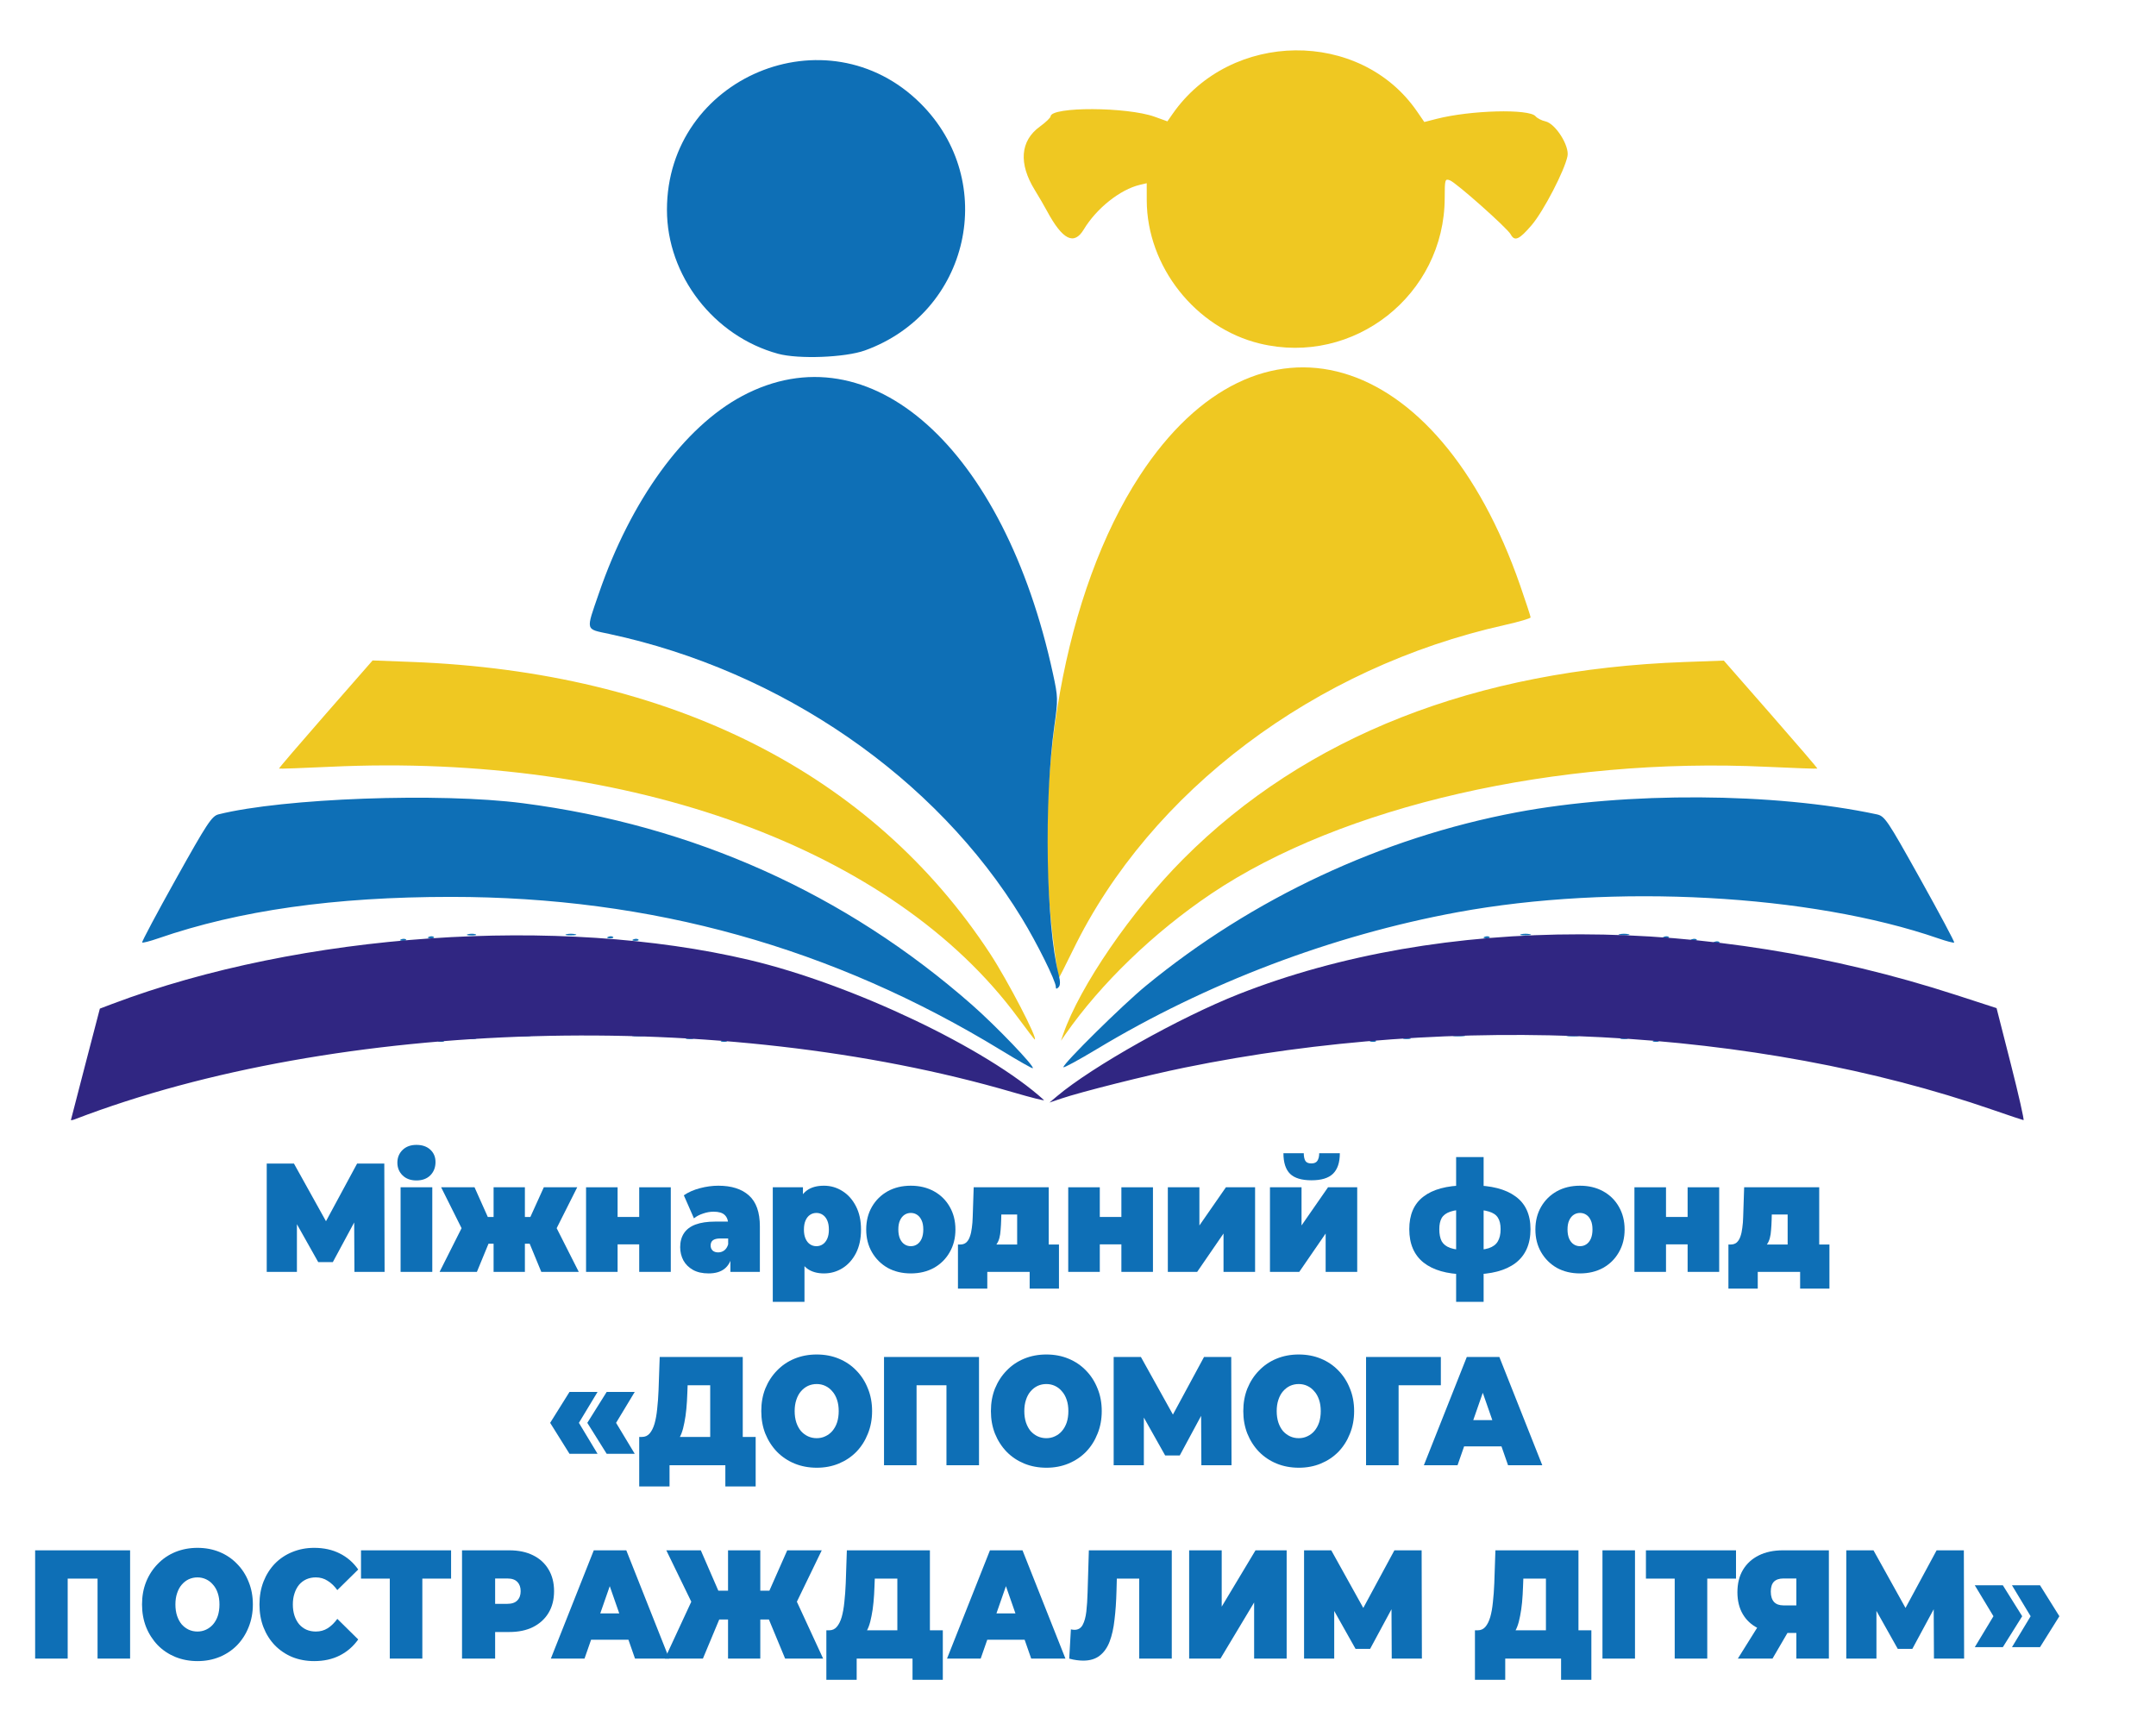 <svg width="81" height="65" viewBox="0 0 81 65" fill="none" xmlns="http://www.w3.org/2000/svg">
<path d="M38.238 38.223C33.561 31.88 23.651 28.271 12.387 28.808C11.35 28.857 10.493 28.887 10.482 28.875C10.471 28.863 11.258 27.944 12.231 26.832L13.999 24.812L15.47 24.868C25.21 25.24 32.752 29.044 37.197 35.827C37.853 36.828 39.01 39.053 38.874 39.053C38.861 39.053 38.575 38.679 38.238 38.223ZM39.945 38.851C40.569 37.054 42.51 34.222 44.457 32.27C49.056 27.661 55.433 25.156 63.292 24.871L64.763 24.818L66.529 26.835C67.501 27.945 68.288 28.863 68.278 28.875C68.268 28.887 67.412 28.857 66.375 28.808C58.487 28.432 50.41 30.278 45.501 33.58C43.352 35.025 41.351 36.956 40.023 38.864L39.859 39.1L39.945 38.851ZM39.761 36.769C39.761 36.738 39.697 36.264 39.62 35.715C38.72 29.304 39.994 22.199 42.82 17.872C47.26 11.073 53.999 13.021 57.115 22.004C57.329 22.62 57.504 23.156 57.504 23.194C57.504 23.233 57.066 23.361 56.532 23.481C49.395 25.072 43.217 29.721 40.316 35.684C40.011 36.311 39.761 36.798 39.761 36.769ZM47.331 12.907C44.912 12.321 43.088 10.01 43.083 7.526L43.082 6.883L42.821 6.945C42.083 7.12 41.194 7.828 40.718 8.619C40.351 9.23 39.921 9.015 39.334 7.925C39.23 7.731 39.025 7.379 38.879 7.143C38.262 6.144 38.329 5.291 39.067 4.756C39.286 4.597 39.467 4.424 39.47 4.372C39.493 4.002 42.341 4.013 43.38 4.386L43.859 4.559L44.056 4.276C46.243 1.137 51.105 1.088 53.236 4.184L53.511 4.584L53.966 4.467C55.247 4.139 57.452 4.08 57.691 4.369C57.752 4.442 57.918 4.528 58.06 4.559C58.438 4.642 58.968 5.477 58.89 5.866C58.781 6.41 57.988 7.937 57.545 8.456C57.077 9.004 56.904 9.081 56.757 8.806C56.632 8.572 54.707 6.862 54.471 6.774C54.288 6.707 54.278 6.74 54.277 7.436C54.27 11.077 50.86 13.763 47.331 12.907Z" fill="#EFC822"/>
<path d="M37.626 39.465C31.286 35.593 24.481 33.695 16.941 33.695C12.567 33.695 8.983 34.203 5.942 35.254C5.634 35.361 5.363 35.43 5.341 35.408C5.319 35.386 5.892 34.309 6.614 33.016C7.784 30.92 7.958 30.657 8.212 30.594C10.637 29.987 16.526 29.771 19.645 30.176C26.053 31.006 31.767 33.573 36.525 37.758C37.423 38.547 38.881 40.068 38.801 40.132C38.781 40.148 38.252 39.848 37.626 39.465ZM39.951 40.093C39.951 39.95 42.178 37.752 43.048 37.038C47.052 33.748 51.916 31.472 56.982 30.518C61.109 29.742 66.653 29.772 70.499 30.592C70.811 30.659 70.886 30.769 72.141 33.017C72.864 34.313 73.439 35.39 73.419 35.411C73.398 35.431 73.129 35.361 72.82 35.254C68.022 33.596 60.609 33.193 54.753 34.272C50.048 35.139 45.335 36.928 41.208 39.413C40.516 39.829 39.951 40.135 39.951 40.093ZM16.496 39.083C16.565 39.056 16.646 39.059 16.678 39.091C16.709 39.123 16.654 39.145 16.553 39.141C16.443 39.137 16.421 39.114 16.496 39.083ZM27.123 39.083C27.192 39.056 27.274 39.059 27.305 39.091C27.337 39.123 27.281 39.145 27.181 39.141C27.07 39.137 27.047 39.114 27.123 39.083ZM51.509 39.083C51.577 39.056 51.659 39.059 51.691 39.091C51.722 39.123 51.666 39.145 51.566 39.141C51.456 39.137 51.433 39.114 51.509 39.083ZM62.136 39.083C62.204 39.056 62.286 39.059 62.318 39.091C62.349 39.123 62.293 39.145 62.193 39.141C62.083 39.137 62.06 39.114 62.136 39.083ZM17.629 38.99C17.694 38.964 17.801 38.964 17.866 38.99C17.931 39.017 17.878 39.038 17.747 39.038C17.617 39.038 17.564 39.017 17.629 38.99ZM25.789 38.99C25.854 38.964 25.961 38.964 26.026 38.99C26.091 39.017 26.038 39.038 25.908 39.038C25.777 39.038 25.724 39.017 25.789 38.99ZM52.736 38.99C52.801 38.964 52.908 38.964 52.974 38.99C53.039 39.017 52.985 39.038 52.855 39.038C52.724 39.038 52.671 39.017 52.736 38.99ZM60.896 38.99C60.962 38.964 61.068 38.964 61.134 38.99C61.199 39.017 61.145 39.038 61.015 39.038C60.885 39.038 60.831 39.017 60.896 38.99ZM19.528 38.891C19.646 38.868 19.817 38.869 19.907 38.894C19.998 38.917 19.902 38.936 19.693 38.935C19.484 38.934 19.41 38.914 19.528 38.891ZM23.797 38.891C23.916 38.868 24.086 38.869 24.177 38.894C24.268 38.917 24.171 38.936 23.962 38.935C23.754 38.934 23.68 38.914 23.797 38.891ZM54.635 38.891C54.753 38.868 54.924 38.869 55.015 38.894C55.105 38.917 55.009 38.936 54.8 38.935C54.591 38.934 54.517 38.914 54.635 38.891ZM58.905 38.891C59.023 38.868 59.194 38.869 59.285 38.894C59.375 38.917 59.279 38.936 59.07 38.935C58.861 38.934 58.787 38.914 58.905 38.891ZM39.666 37.07C39.666 36.855 38.962 35.435 38.391 34.499C35.164 29.208 29.357 25.205 22.895 23.818C21.977 23.621 22.005 23.73 22.499 22.293C23.702 18.789 25.696 16.044 27.886 14.877C32.684 12.32 37.721 16.823 39.561 25.317C39.75 26.189 39.752 26.273 39.614 27.256C39.216 30.089 39.296 34.752 39.775 36.622C39.84 36.877 39.838 37.021 39.767 37.092C39.695 37.164 39.666 37.158 39.666 37.07ZM64.413 35.383C64.482 35.355 64.563 35.359 64.595 35.391C64.626 35.422 64.57 35.445 64.47 35.441C64.36 35.436 64.337 35.413 64.413 35.383ZM15.073 35.288C15.141 35.261 15.223 35.264 15.255 35.296C15.286 35.327 15.23 35.35 15.13 35.346C15.02 35.341 14.997 35.318 15.073 35.288ZM23.802 35.288C23.871 35.261 23.953 35.264 23.984 35.296C24.016 35.327 23.96 35.35 23.86 35.346C23.749 35.341 23.727 35.318 23.802 35.288ZM63.559 35.288C63.628 35.261 63.709 35.264 63.741 35.296C63.773 35.327 63.717 35.35 63.617 35.346C63.506 35.341 63.483 35.318 63.559 35.288ZM16.117 35.193C16.185 35.166 16.267 35.169 16.299 35.201C16.33 35.232 16.274 35.255 16.174 35.251C16.064 35.246 16.041 35.223 16.117 35.193ZM22.854 35.193C22.922 35.166 23.004 35.169 23.035 35.201C23.067 35.232 23.011 35.255 22.911 35.251C22.8 35.246 22.778 35.223 22.854 35.193ZM55.779 35.193C55.847 35.166 55.929 35.169 55.96 35.201C55.992 35.232 55.936 35.255 55.836 35.251C55.725 35.246 55.703 35.223 55.779 35.193ZM62.515 35.193C62.584 35.166 62.666 35.169 62.697 35.201C62.729 35.232 62.673 35.255 62.573 35.251C62.462 35.246 62.44 35.223 62.515 35.193ZM17.583 35.097C17.676 35.073 17.804 35.075 17.868 35.1C17.932 35.127 17.857 35.146 17.7 35.144C17.544 35.142 17.491 35.121 17.583 35.097ZM21.282 35.098C21.373 35.074 21.523 35.074 21.614 35.098C21.705 35.121 21.631 35.141 21.448 35.141C21.265 35.141 21.191 35.121 21.282 35.098ZM57.148 35.098C57.24 35.074 57.389 35.074 57.481 35.098C57.572 35.121 57.497 35.141 57.315 35.141C57.132 35.141 57.057 35.121 57.148 35.098ZM60.849 35.098C60.94 35.074 61.09 35.074 61.181 35.098C61.272 35.121 61.198 35.141 61.015 35.141C60.832 35.141 60.758 35.121 60.849 35.098ZM29.229 13.29C26.814 12.629 25.057 10.352 25.057 7.883C25.057 2.905 31.068 0.384 34.585 3.887C37.536 6.827 36.429 11.745 32.496 13.165C31.753 13.433 29.997 13.5 29.229 13.29Z" fill="#0E6FB6"/>
<path d="M2.665 42.075C2.667 42.057 2.913 41.108 3.211 39.967L3.752 37.893L4.226 37.713C11.294 35.045 21.003 34.376 28.153 36.065C32.014 36.977 37.09 39.391 39.221 41.328C39.263 41.367 38.735 41.234 38.048 41.033C27.162 37.851 12.668 38.269 2.818 42.048C2.732 42.082 2.663 42.094 2.665 42.075ZM74.868 41.696C65.984 38.618 54.694 38.028 44.505 40.109C43.084 40.399 40.605 41.022 39.855 41.277L39.428 41.422L39.713 41.182C41.038 40.066 44.33 38.217 46.545 37.346C54.174 34.343 64.16 34.354 73.475 37.376L75.01 37.874L75.547 39.981C75.842 41.141 76.056 42.086 76.022 42.082C75.987 42.077 75.468 41.904 74.868 41.696Z" fill="#302682"/>
<path d="M10.021 47.783V43.715H11.044L12.52 46.371H11.982L13.416 43.715H14.438L14.449 47.783H13.316L13.305 45.598H13.484L12.504 47.417H11.956L10.933 45.598H11.155V47.783H10.021Z" fill="#0E6FB6"/>
<path d="M15.05 47.783V44.604H16.241V47.783H15.05ZM15.646 44.348C15.428 44.348 15.254 44.285 15.124 44.157C14.994 44.029 14.929 43.87 14.929 43.68C14.929 43.49 14.994 43.331 15.124 43.203C15.254 43.076 15.428 43.012 15.646 43.012C15.863 43.012 16.037 43.072 16.167 43.192C16.297 43.312 16.362 43.467 16.362 43.657C16.362 43.858 16.297 44.025 16.167 44.157C16.037 44.285 15.863 44.348 15.646 44.348Z" fill="#0E6FB6"/>
<path d="M20.336 47.783L19.735 46.325L20.695 45.709L21.744 47.783H20.336ZM19.372 46.726V45.72H20.442V46.726H19.372ZM20.816 46.336L19.699 46.22L20.431 44.605H21.686L20.816 46.336ZM17.917 47.783H16.515L17.559 45.709L18.518 46.325L17.917 47.783ZM19.72 47.783H18.544V44.605H19.72V47.783ZM18.887 46.726H17.817V45.72H18.887V46.726ZM17.438 46.336L16.573 44.605H17.828L18.55 46.22L17.438 46.336Z" fill="#0E6FB6"/>
<path d="M22.018 47.783V44.605H23.203V45.72H24.015V44.605H25.201V47.783H24.015V46.749H23.203V47.783H22.018Z" fill="#0E6FB6"/>
<path d="M27.441 47.783V47.219L27.357 47.068V45.999C27.357 45.844 27.313 45.726 27.225 45.644C27.141 45.563 27.002 45.522 26.809 45.522C26.679 45.522 26.547 45.545 26.413 45.592C26.28 45.635 26.166 45.695 26.071 45.772L25.691 44.906C25.86 44.79 26.062 44.701 26.297 44.639C26.533 44.577 26.763 44.546 26.988 44.546C27.483 44.546 27.866 44.668 28.137 44.912C28.411 45.156 28.548 45.544 28.548 46.074V47.783L27.441 47.783ZM26.624 47.841C26.389 47.841 26.192 47.797 26.034 47.708C25.876 47.618 25.756 47.5 25.675 47.353C25.595 47.202 25.554 47.035 25.554 46.853C25.554 46.648 25.602 46.474 25.697 46.33C25.791 46.187 25.935 46.078 26.129 46.005C26.326 45.931 26.573 45.894 26.872 45.894H27.473V46.528H27.062C26.935 46.528 26.842 46.551 26.782 46.597C26.726 46.64 26.698 46.706 26.698 46.795C26.698 46.869 26.723 46.931 26.772 46.981C26.824 47.028 26.895 47.051 26.983 47.051C27.063 47.051 27.137 47.028 27.204 46.981C27.274 46.931 27.325 46.853 27.357 46.749L27.51 47.138C27.464 47.374 27.367 47.551 27.22 47.667C27.072 47.783 26.874 47.841 26.624 47.841Z" fill="#0E6FB6"/>
<path d="M30.956 47.841C30.707 47.841 30.5 47.783 30.335 47.667C30.173 47.547 30.053 47.367 29.976 47.126C29.899 46.882 29.86 46.572 29.86 46.196C29.86 45.813 29.895 45.501 29.966 45.261C30.039 45.017 30.157 44.837 30.319 44.72C30.48 44.604 30.693 44.546 30.956 44.546C31.209 44.546 31.441 44.614 31.652 44.749C31.863 44.881 32.032 45.071 32.158 45.319C32.285 45.563 32.348 45.855 32.348 46.196C32.348 46.537 32.285 46.832 32.158 47.08C32.032 47.324 31.863 47.512 31.652 47.644C31.441 47.775 31.209 47.841 30.956 47.841ZM29.033 48.91V44.604H30.166V45.034L30.171 46.196L30.224 47.359V48.91H29.033ZM30.672 46.818C30.76 46.818 30.839 46.795 30.909 46.748C30.979 46.702 31.036 46.632 31.078 46.539C31.12 46.446 31.141 46.332 31.141 46.196C31.141 46.057 31.12 45.941 31.078 45.848C31.036 45.755 30.979 45.685 30.909 45.639C30.839 45.592 30.76 45.569 30.672 45.569C30.584 45.569 30.505 45.592 30.435 45.639C30.364 45.685 30.308 45.755 30.266 45.848C30.224 45.941 30.203 46.057 30.203 46.196C30.203 46.332 30.224 46.446 30.266 46.539C30.308 46.632 30.364 46.702 30.435 46.748C30.505 46.795 30.584 46.818 30.672 46.818Z" fill="#0E6FB6"/>
<path d="M34.219 47.841C33.892 47.841 33.602 47.771 33.349 47.632C33.1 47.489 32.903 47.293 32.759 47.045C32.615 46.797 32.543 46.512 32.543 46.191C32.543 45.869 32.615 45.584 32.759 45.336C32.903 45.088 33.1 44.895 33.349 44.755C33.602 44.616 33.892 44.546 34.219 44.546C34.546 44.546 34.836 44.616 35.089 44.755C35.342 44.895 35.538 45.088 35.679 45.336C35.823 45.584 35.895 45.869 35.895 46.191C35.895 46.512 35.823 46.797 35.679 47.045C35.538 47.293 35.342 47.489 35.089 47.632C34.836 47.771 34.546 47.841 34.219 47.841ZM34.219 46.818C34.307 46.818 34.386 46.795 34.456 46.748C34.526 46.702 34.583 46.632 34.625 46.539C34.667 46.443 34.688 46.326 34.688 46.191C34.688 46.051 34.667 45.937 34.625 45.848C34.583 45.755 34.526 45.685 34.456 45.639C34.386 45.592 34.307 45.569 34.219 45.569C34.131 45.569 34.052 45.592 33.982 45.639C33.912 45.685 33.855 45.755 33.813 45.848C33.771 45.937 33.75 46.051 33.75 46.191C33.75 46.326 33.771 46.443 33.813 46.539C33.855 46.632 33.912 46.702 33.982 46.748C34.052 46.795 34.131 46.818 34.219 46.818Z" fill="#0E6FB6"/>
<path d="M38.214 47.22V45.627H37.619L37.614 45.825C37.61 45.961 37.603 46.087 37.593 46.203C37.586 46.319 37.57 46.424 37.545 46.517C37.52 46.606 37.484 46.685 37.434 46.755C37.389 46.821 37.324 46.875 37.239 46.918L36.075 46.755C36.166 46.755 36.242 46.73 36.301 46.679C36.361 46.625 36.407 46.551 36.438 46.458C36.473 46.362 36.498 46.251 36.512 46.127C36.53 46.003 36.54 45.87 36.544 45.726L36.581 44.605H39.4V47.22H38.214ZM35.99 48.411V46.755H39.785V48.411H38.684V47.783H37.092V48.411H35.99Z" fill="#0E6FB6"/>
<path d="M40.133 47.783V44.605H41.319V45.72H42.13V44.605H43.316V47.783H42.13V46.749H41.319V47.783H40.133Z" fill="#0E6FB6"/>
<path d="M43.875 47.783V44.605H45.061V46.04L46.057 44.605H47.153V47.783H45.967V46.342L44.977 47.783H43.875Z" fill="#0E6FB6"/>
<path d="M47.712 47.783V44.604H48.898V46.039L49.894 44.604H50.99V47.783H49.804V46.342L48.813 47.783H47.712ZM49.272 44.342C48.903 44.342 48.634 44.261 48.466 44.098C48.3 43.932 48.218 43.674 48.218 43.325H48.982C48.982 43.445 49.002 43.54 49.04 43.61C49.079 43.676 49.154 43.709 49.267 43.709C49.376 43.709 49.451 43.676 49.493 43.61C49.539 43.54 49.562 43.445 49.562 43.325H50.337C50.337 43.674 50.251 43.932 50.078 44.098C49.91 44.261 49.641 44.342 49.272 44.342Z" fill="#0E6FB6"/>
<path d="M55.323 47.876C55.312 47.876 55.284 47.876 55.239 47.876C55.193 47.876 55.147 47.876 55.102 47.876C55.059 47.876 55.033 47.876 55.022 47.876C54.355 47.864 53.842 47.717 53.483 47.434C53.125 47.148 52.946 46.729 52.946 46.179C52.946 45.636 53.121 45.23 53.473 44.959C53.828 44.683 54.349 44.542 55.038 44.534C55.045 44.534 55.07 44.534 55.112 44.534C55.158 44.534 55.202 44.534 55.244 44.534C55.289 44.534 55.316 44.534 55.323 44.534C56.022 44.534 56.56 44.672 56.936 44.947C57.312 45.218 57.5 45.629 57.5 46.179C57.5 46.741 57.312 47.165 56.936 47.452C56.56 47.735 56.022 47.876 55.323 47.876ZM55.275 46.969C55.553 46.969 55.771 46.944 55.929 46.894C56.091 46.84 56.205 46.754 56.272 46.638C56.342 46.522 56.377 46.369 56.377 46.179C56.377 45.997 56.344 45.853 56.277 45.749C56.21 45.64 56.096 45.563 55.934 45.516C55.776 45.466 55.556 45.441 55.275 45.441C55.265 45.441 55.237 45.441 55.191 45.441C55.145 45.441 55.116 45.441 55.102 45.441C54.842 45.441 54.636 45.468 54.485 45.522C54.334 45.573 54.227 45.652 54.163 45.761C54.104 45.865 54.074 46.005 54.074 46.179C54.074 46.365 54.104 46.516 54.163 46.632C54.227 46.745 54.332 46.828 54.48 46.882C54.631 46.936 54.836 46.965 55.096 46.969C55.11 46.969 55.14 46.969 55.186 46.969C55.231 46.969 55.261 46.969 55.275 46.969ZM54.706 48.91V43.471H55.739V48.91H54.706Z" fill="#0E6FB6"/>
<path d="M59.36 47.841C59.033 47.841 58.743 47.771 58.49 47.632C58.241 47.489 58.044 47.293 57.9 47.045C57.756 46.797 57.684 46.512 57.684 46.191C57.684 45.869 57.756 45.584 57.9 45.336C58.044 45.088 58.241 44.895 58.49 44.755C58.743 44.616 59.033 44.546 59.36 44.546C59.687 44.546 59.977 44.616 60.23 44.755C60.483 44.895 60.68 45.088 60.82 45.336C60.964 45.584 61.036 45.869 61.036 46.191C61.036 46.512 60.964 46.797 60.82 47.045C60.68 47.293 60.483 47.489 60.23 47.632C59.977 47.771 59.687 47.841 59.36 47.841ZM59.36 46.818C59.448 46.818 59.527 46.795 59.597 46.748C59.668 46.702 59.724 46.632 59.766 46.539C59.808 46.443 59.829 46.326 59.829 46.191C59.829 46.051 59.808 45.937 59.766 45.848C59.724 45.755 59.668 45.685 59.597 45.639C59.527 45.592 59.448 45.569 59.36 45.569C59.272 45.569 59.193 45.592 59.123 45.639C59.053 45.685 58.996 45.755 58.954 45.848C58.912 45.937 58.891 46.051 58.891 46.191C58.891 46.326 58.912 46.443 58.954 46.539C58.996 46.632 59.053 46.702 59.123 46.748C59.193 46.795 59.272 46.818 59.36 46.818Z" fill="#0E6FB6"/>
<path d="M61.405 47.783V44.605H62.591V45.72H63.403V44.605H64.589V47.783H63.403V46.749H62.591V47.783H61.405Z" fill="#0E6FB6"/>
<path d="M67.161 47.22V45.627H66.565L66.56 45.825C66.556 45.961 66.549 46.087 66.539 46.203C66.532 46.319 66.516 46.424 66.491 46.517C66.467 46.606 66.43 46.685 66.381 46.755C66.335 46.821 66.27 46.875 66.186 46.918L65.021 46.755C65.112 46.755 65.188 46.73 65.248 46.679C65.307 46.625 65.353 46.551 65.385 46.458C65.42 46.362 65.444 46.251 65.458 46.127C65.476 46.003 65.487 45.87 65.49 45.726L65.527 44.605H68.347V47.22H67.161ZM64.936 48.411V46.755H68.731V48.411H67.63V47.783H66.038V48.411H64.936Z" fill="#0E6FB6"/>
<path d="M21.396 54.618L20.669 53.455L21.396 52.293H22.45L21.749 53.455L22.45 54.618H21.396ZM22.793 54.618L22.065 53.455L22.793 52.293H23.847L23.146 53.455L23.847 54.618H22.793Z" fill="#0E6FB6"/>
<path d="M26.682 54.467V52.043H25.834L25.823 52.334C25.816 52.547 25.804 52.746 25.786 52.932C25.768 53.118 25.744 53.289 25.712 53.444C25.684 53.599 25.647 53.736 25.602 53.856C25.556 53.972 25.5 54.069 25.433 54.147L24.12 53.984C24.236 53.984 24.331 53.941 24.405 53.856C24.482 53.767 24.544 53.645 24.59 53.49C24.635 53.331 24.669 53.145 24.69 52.932C24.714 52.715 24.732 52.477 24.742 52.217L24.785 50.98H27.905V54.467H26.682ZM24.015 55.844V53.984H28.39V55.844H27.251V55.048H25.154V55.844H24.015Z" fill="#0E6FB6"/>
<path d="M30.688 55.141C30.386 55.141 30.106 55.089 29.85 54.984C29.597 54.879 29.377 54.732 29.191 54.542C29.005 54.349 28.859 54.122 28.753 53.862C28.651 53.603 28.601 53.32 28.601 53.014C28.601 52.704 28.651 52.421 28.753 52.165C28.859 51.906 29.005 51.681 29.191 51.491C29.377 51.297 29.597 51.148 29.85 51.044C30.106 50.939 30.384 50.887 30.683 50.887C30.985 50.887 31.262 50.939 31.515 51.044C31.768 51.148 31.988 51.297 32.174 51.491C32.36 51.681 32.504 51.906 32.606 52.165C32.712 52.421 32.764 52.704 32.764 53.014C32.764 53.32 32.712 53.603 32.606 53.862C32.504 54.122 32.36 54.349 32.174 54.542C31.988 54.732 31.768 54.879 31.515 54.984C31.262 55.089 30.986 55.141 30.688 55.141ZM30.683 54.031C30.799 54.031 30.906 54.008 31.004 53.961C31.106 53.915 31.194 53.849 31.268 53.764C31.345 53.674 31.405 53.568 31.447 53.444C31.489 53.316 31.51 53.173 31.51 53.014C31.51 52.855 31.489 52.714 31.447 52.59C31.405 52.462 31.345 52.355 31.268 52.27C31.194 52.181 31.106 52.113 31.004 52.066C30.906 52.02 30.799 51.997 30.683 51.997C30.567 51.997 30.458 52.02 30.356 52.066C30.257 52.113 30.169 52.181 30.092 52.27C30.018 52.355 29.96 52.462 29.918 52.59C29.876 52.714 29.855 52.855 29.855 53.014C29.855 53.173 29.876 53.316 29.918 53.444C29.96 53.568 30.018 53.674 30.092 53.764C30.169 53.849 30.257 53.915 30.356 53.961C30.458 54.008 30.567 54.031 30.683 54.031Z" fill="#0E6FB6"/>
<path d="M33.212 55.048V50.98H36.781V55.048H35.558V51.752L35.827 52.043H34.166L34.435 51.752V55.048H33.212Z" fill="#0E6FB6"/>
<path d="M39.316 55.141C39.014 55.141 38.734 55.089 38.478 54.984C38.225 54.879 38.005 54.732 37.819 54.542C37.633 54.349 37.487 54.122 37.381 53.862C37.279 53.603 37.228 53.32 37.228 53.014C37.228 52.704 37.279 52.421 37.381 52.165C37.487 51.906 37.633 51.681 37.819 51.491C38.005 51.297 38.225 51.148 38.478 51.044C38.734 50.939 39.012 50.887 39.31 50.887C39.613 50.887 39.89 50.939 40.143 51.044C40.396 51.148 40.616 51.297 40.802 51.491C40.988 51.681 41.132 51.906 41.234 52.165C41.34 52.421 41.392 52.704 41.392 53.014C41.392 53.32 41.34 53.603 41.234 53.862C41.132 54.122 40.988 54.349 40.802 54.542C40.616 54.732 40.396 54.879 40.143 54.984C39.89 55.089 39.614 55.141 39.316 55.141ZM39.31 54.031C39.426 54.031 39.534 54.008 39.632 53.961C39.734 53.915 39.822 53.849 39.895 53.764C39.973 53.674 40.032 53.568 40.075 53.444C40.117 53.316 40.138 53.173 40.138 53.014C40.138 52.855 40.117 52.714 40.075 52.59C40.032 52.462 39.973 52.355 39.895 52.27C39.822 52.181 39.734 52.113 39.632 52.066C39.534 52.02 39.426 51.997 39.31 51.997C39.194 51.997 39.086 52.02 38.984 52.066C38.885 52.113 38.797 52.181 38.72 52.27C38.646 52.355 38.588 52.462 38.546 52.59C38.504 52.714 38.483 52.855 38.483 53.014C38.483 53.173 38.504 53.316 38.546 53.444C38.588 53.568 38.646 53.674 38.72 53.764C38.797 53.849 38.885 53.915 38.984 53.961C39.086 54.008 39.194 54.031 39.31 54.031Z" fill="#0E6FB6"/>
<path d="M41.84 55.048V50.98H42.863L44.339 53.635H43.801L45.235 50.98H46.257L46.268 55.048H45.135L45.124 52.862H45.303L44.323 54.681H43.775L42.752 52.862H42.974V55.048H41.84Z" fill="#0E6FB6"/>
<path d="M48.798 55.141C48.495 55.141 48.216 55.089 47.96 54.984C47.707 54.879 47.487 54.732 47.301 54.542C47.114 54.349 46.969 54.122 46.863 53.862C46.761 53.603 46.71 53.32 46.71 53.014C46.71 52.704 46.761 52.421 46.863 52.165C46.969 51.906 47.114 51.681 47.301 51.491C47.487 51.297 47.707 51.148 47.96 51.044C48.216 50.939 48.494 50.887 48.792 50.887C49.094 50.887 49.372 50.939 49.625 51.044C49.878 51.148 50.098 51.297 50.284 51.491C50.47 51.681 50.614 51.906 50.716 52.165C50.822 52.421 50.874 52.704 50.874 53.014C50.874 53.32 50.822 53.603 50.716 53.862C50.614 54.122 50.47 54.349 50.284 54.542C50.098 54.732 49.878 54.879 49.625 54.984C49.372 55.089 49.096 55.141 48.798 55.141ZM48.792 54.031C48.908 54.031 49.016 54.008 49.114 53.961C49.216 53.915 49.304 53.849 49.377 53.764C49.455 53.674 49.514 53.568 49.557 53.444C49.599 53.316 49.62 53.173 49.62 53.014C49.62 52.855 49.599 52.714 49.557 52.59C49.514 52.462 49.455 52.355 49.377 52.27C49.304 52.181 49.216 52.113 49.114 52.066C49.016 52.02 48.908 51.997 48.792 51.997C48.676 51.997 48.568 52.02 48.466 52.066C48.367 52.113 48.279 52.181 48.202 52.27C48.128 52.355 48.07 52.462 48.028 52.59C47.986 52.714 47.965 52.855 47.965 53.014C47.965 53.173 47.986 53.316 48.028 53.444C48.07 53.568 48.128 53.674 48.202 53.764C48.279 53.849 48.367 53.915 48.466 53.961C48.568 54.008 48.676 54.031 48.792 54.031Z" fill="#0E6FB6"/>
<path d="M51.322 55.048V50.98H54.132V52.043H52.276L52.545 51.747V55.048H51.322Z" fill="#0E6FB6"/>
<path d="M53.494 55.048L55.107 50.98H56.33L57.943 55.048H56.657L55.465 51.63H55.95L54.759 55.048H53.494ZM54.453 54.339L54.77 53.351H56.467L56.783 54.339H54.453Z" fill="#0E6FB6"/>
<path d="M1.32 62.312V58.244H4.888V62.312H3.665V59.017L3.934 59.308H2.274L2.543 59.017V62.312H1.32Z" fill="#0E6FB6"/>
<path d="M7.423 62.406C7.121 62.406 6.842 62.353 6.585 62.249C6.332 62.144 6.112 61.997 5.926 61.807C5.74 61.613 5.594 61.387 5.489 61.127C5.387 60.867 5.336 60.584 5.336 60.279C5.336 59.968 5.387 59.686 5.489 59.43C5.594 59.17 5.74 58.946 5.926 58.756C6.112 58.562 6.332 58.413 6.585 58.308C6.842 58.204 7.119 58.151 7.418 58.151C7.72 58.151 7.998 58.204 8.251 58.308C8.504 58.413 8.723 58.562 8.909 58.756C9.096 58.946 9.24 59.17 9.342 59.43C9.447 59.686 9.5 59.968 9.5 60.279C9.5 60.584 9.447 60.867 9.342 61.127C9.24 61.387 9.096 61.613 8.909 61.807C8.723 61.997 8.504 62.144 8.251 62.249C7.998 62.353 7.722 62.406 7.423 62.406ZM7.418 61.295C7.534 61.295 7.641 61.272 7.739 61.226C7.841 61.179 7.929 61.113 8.003 61.028C8.08 60.939 8.14 60.833 8.182 60.709C8.224 60.581 8.245 60.437 8.245 60.279C8.245 60.12 8.224 59.978 8.182 59.854C8.14 59.726 8.08 59.62 8.003 59.535C7.929 59.445 7.841 59.378 7.739 59.331C7.641 59.285 7.534 59.261 7.418 59.261C7.302 59.261 7.193 59.285 7.091 59.331C6.993 59.378 6.905 59.445 6.828 59.535C6.754 59.62 6.696 59.726 6.654 59.854C6.611 59.978 6.59 60.12 6.59 60.279C6.59 60.437 6.611 60.581 6.654 60.709C6.696 60.833 6.754 60.939 6.828 61.028C6.905 61.113 6.993 61.179 7.091 61.226C7.193 61.272 7.302 61.295 7.418 61.295Z" fill="#0E6FB6"/>
<path d="M11.803 62.406C11.508 62.406 11.234 62.355 10.981 62.254C10.731 62.15 10.514 62.003 10.327 61.813C10.145 61.623 10.002 61.398 9.9 61.139C9.799 60.879 9.748 60.592 9.748 60.279C9.748 59.965 9.799 59.678 9.9 59.418C10.002 59.159 10.145 58.934 10.327 58.744C10.514 58.554 10.731 58.409 10.981 58.308C11.234 58.204 11.508 58.151 11.803 58.151C12.165 58.151 12.485 58.221 12.762 58.361C13.043 58.5 13.275 58.702 13.458 58.965L12.673 59.738C12.564 59.587 12.443 59.471 12.309 59.389C12.179 59.304 12.031 59.261 11.866 59.261C11.736 59.261 11.619 59.285 11.513 59.331C11.408 59.378 11.316 59.445 11.239 59.535C11.165 59.624 11.107 59.732 11.065 59.86C11.023 59.984 11.002 60.123 11.002 60.279C11.002 60.433 11.023 60.575 11.065 60.703C11.107 60.827 11.165 60.933 11.239 61.022C11.316 61.111 11.408 61.179 11.513 61.226C11.619 61.272 11.736 61.295 11.866 61.295C12.031 61.295 12.179 61.255 12.309 61.173C12.443 61.088 12.564 60.97 12.673 60.819L13.458 61.592C13.275 61.852 13.043 62.053 12.762 62.196C12.485 62.336 12.165 62.406 11.803 62.406Z" fill="#0E6FB6"/>
<path d="M14.644 62.312V59.011L14.913 59.308H13.563V58.244H16.947V59.308H15.598L15.867 59.011V62.312H14.644Z" fill="#0E6FB6"/>
<path d="M17.358 62.312V58.244H19.135C19.479 58.244 19.776 58.306 20.025 58.43C20.278 58.554 20.473 58.732 20.61 58.965C20.747 59.193 20.816 59.465 20.816 59.778C20.816 60.092 20.747 60.364 20.61 60.592C20.473 60.821 20.278 60.999 20.025 61.127C19.776 61.251 19.479 61.313 19.135 61.313H18.049L18.602 60.726V62.312H17.358ZM18.602 60.877L18.049 60.255H19.055C19.228 60.255 19.354 60.212 19.435 60.127C19.519 60.042 19.561 59.926 19.561 59.778C19.561 59.631 19.519 59.515 19.435 59.43C19.354 59.344 19.228 59.302 19.055 59.302H18.049L18.602 58.68V60.877Z" fill="#0E6FB6"/>
<path d="M20.695 62.312L22.308 58.244H23.53L25.143 62.312H23.857L22.666 58.895H23.151L21.96 62.312H20.695ZM21.654 61.603L21.97 60.615H23.668L23.984 61.603H21.654Z" fill="#0E6FB6"/>
<path d="M29.497 62.312L28.706 60.406L29.75 59.767L30.925 62.312H29.497ZM28.206 60.842V59.761H29.434V60.842H28.206ZM29.818 60.423L28.669 60.296L29.576 58.244H30.873L29.818 60.423ZM26.408 62.312H24.98L26.161 59.767L27.204 60.406L26.408 62.312ZM28.564 62.312H27.352V58.244H28.564V62.312ZM27.71 60.842H26.472V59.761H27.71V60.842ZM26.092 60.423L25.033 58.244H26.329L27.22 60.296L26.092 60.423Z" fill="#0E6FB6"/>
<path d="M33.713 61.731V59.308H32.865L32.854 59.598C32.847 59.811 32.835 60.011 32.817 60.197C32.8 60.383 32.775 60.553 32.743 60.708C32.715 60.863 32.678 61.001 32.633 61.121C32.587 61.237 32.531 61.334 32.464 61.411L31.152 61.249C31.268 61.249 31.363 61.206 31.436 61.121C31.514 61.032 31.575 60.91 31.621 60.755C31.666 60.596 31.7 60.41 31.721 60.197C31.746 59.98 31.763 59.742 31.774 59.482L31.816 58.244H34.936V61.731H33.713ZM31.046 63.108V61.249H35.421V63.108H34.283V62.312H32.185V63.108H31.046Z" fill="#0E6FB6"/>
<path d="M35.579 62.312L37.192 58.244H38.415L40.028 62.312H38.742L37.55 58.895H38.035L36.844 62.312H35.579ZM36.538 61.603L36.855 60.615H38.552L38.868 61.603H36.538Z" fill="#0E6FB6"/>
<path d="M40.697 62.388C40.62 62.388 40.537 62.382 40.449 62.37C40.361 62.359 40.268 62.34 40.17 62.312L40.233 61.214C40.282 61.225 40.328 61.231 40.37 61.231C40.507 61.231 40.609 61.169 40.676 61.045C40.743 60.921 40.788 60.755 40.813 60.546C40.837 60.333 40.853 60.094 40.86 59.831L40.908 58.244H44.023V62.312H42.8V59.017L43.069 59.308H41.725L41.967 59L41.946 59.778C41.936 60.17 41.911 60.526 41.872 60.848C41.837 61.166 41.776 61.441 41.688 61.673C41.6 61.902 41.475 62.078 41.314 62.202C41.156 62.326 40.95 62.388 40.697 62.388Z" fill="#0E6FB6"/>
<path d="M44.676 62.312V58.244H45.899V60.36L47.169 58.244H48.339V62.312H47.117V60.203L45.852 62.312H44.676Z" fill="#0E6FB6"/>
<path d="M48.993 62.312V58.244H50.015L51.491 60.9H50.953L52.387 58.244H53.41L53.42 62.312H52.287L52.276 60.127H52.456L51.475 61.946H50.927L49.904 60.127H50.126V62.312H48.993Z" fill="#0E6FB6"/>
<path d="M58.08 61.731V59.308H57.231L57.22 59.598C57.213 59.811 57.201 60.011 57.184 60.197C57.166 60.383 57.141 60.553 57.11 60.708C57.082 60.863 57.045 61.001 56.999 61.121C56.953 61.237 56.897 61.334 56.83 61.411L55.518 61.249C55.634 61.249 55.729 61.206 55.803 61.121C55.88 61.032 55.941 60.91 55.987 60.755C56.033 60.596 56.066 60.41 56.087 60.197C56.112 59.98 56.129 59.742 56.14 59.482L56.182 58.244H59.302V61.731H58.08ZM55.413 63.108V61.249H59.787V63.108H58.649V62.312H56.551V63.108H55.413Z" fill="#0E6FB6"/>
<path d="M60.204 62.312V58.244H61.426V62.312H60.204Z" fill="#0E6FB6"/>
<path d="M62.918 62.312V59.011L63.187 59.308H61.837V58.244H65.221V59.308H63.872L64.141 59.011V62.312H62.918Z" fill="#0E6FB6"/>
<path d="M67.488 62.312V61.074L67.778 61.348H66.929C66.588 61.348 66.293 61.288 66.043 61.167C65.797 61.044 65.608 60.867 65.474 60.639C65.341 60.41 65.274 60.137 65.274 59.819C65.274 59.494 65.342 59.215 65.48 58.982C65.62 58.746 65.819 58.564 66.075 58.436C66.332 58.308 66.634 58.244 66.982 58.244H68.71V62.312H67.488ZM65.29 62.312L66.217 60.83H67.456L66.592 62.312H65.29ZM67.488 60.644V58.971L67.778 59.302H67.003C66.845 59.302 66.725 59.343 66.644 59.424C66.567 59.505 66.528 59.629 66.528 59.796C66.528 59.966 66.569 60.096 66.65 60.185C66.73 60.27 66.848 60.313 67.003 60.313H67.778L67.488 60.644Z" fill="#0E6FB6"/>
<path d="M69.364 62.312V58.244H70.386L71.862 60.9H71.324L72.758 58.244H73.781L73.791 62.312H72.658L72.647 60.127H72.827L71.846 61.946H71.298L70.276 60.127H70.497V62.312H69.364Z" fill="#0E6FB6"/>
<path d="M75.246 61.882H74.192L74.893 60.72L74.192 59.558H75.246L75.973 60.72L75.246 61.882ZM76.643 61.882H75.589L76.29 60.72L75.589 59.558H76.643L77.37 60.72L76.643 61.882Z" fill="#0E6FB6"/>
</svg>

